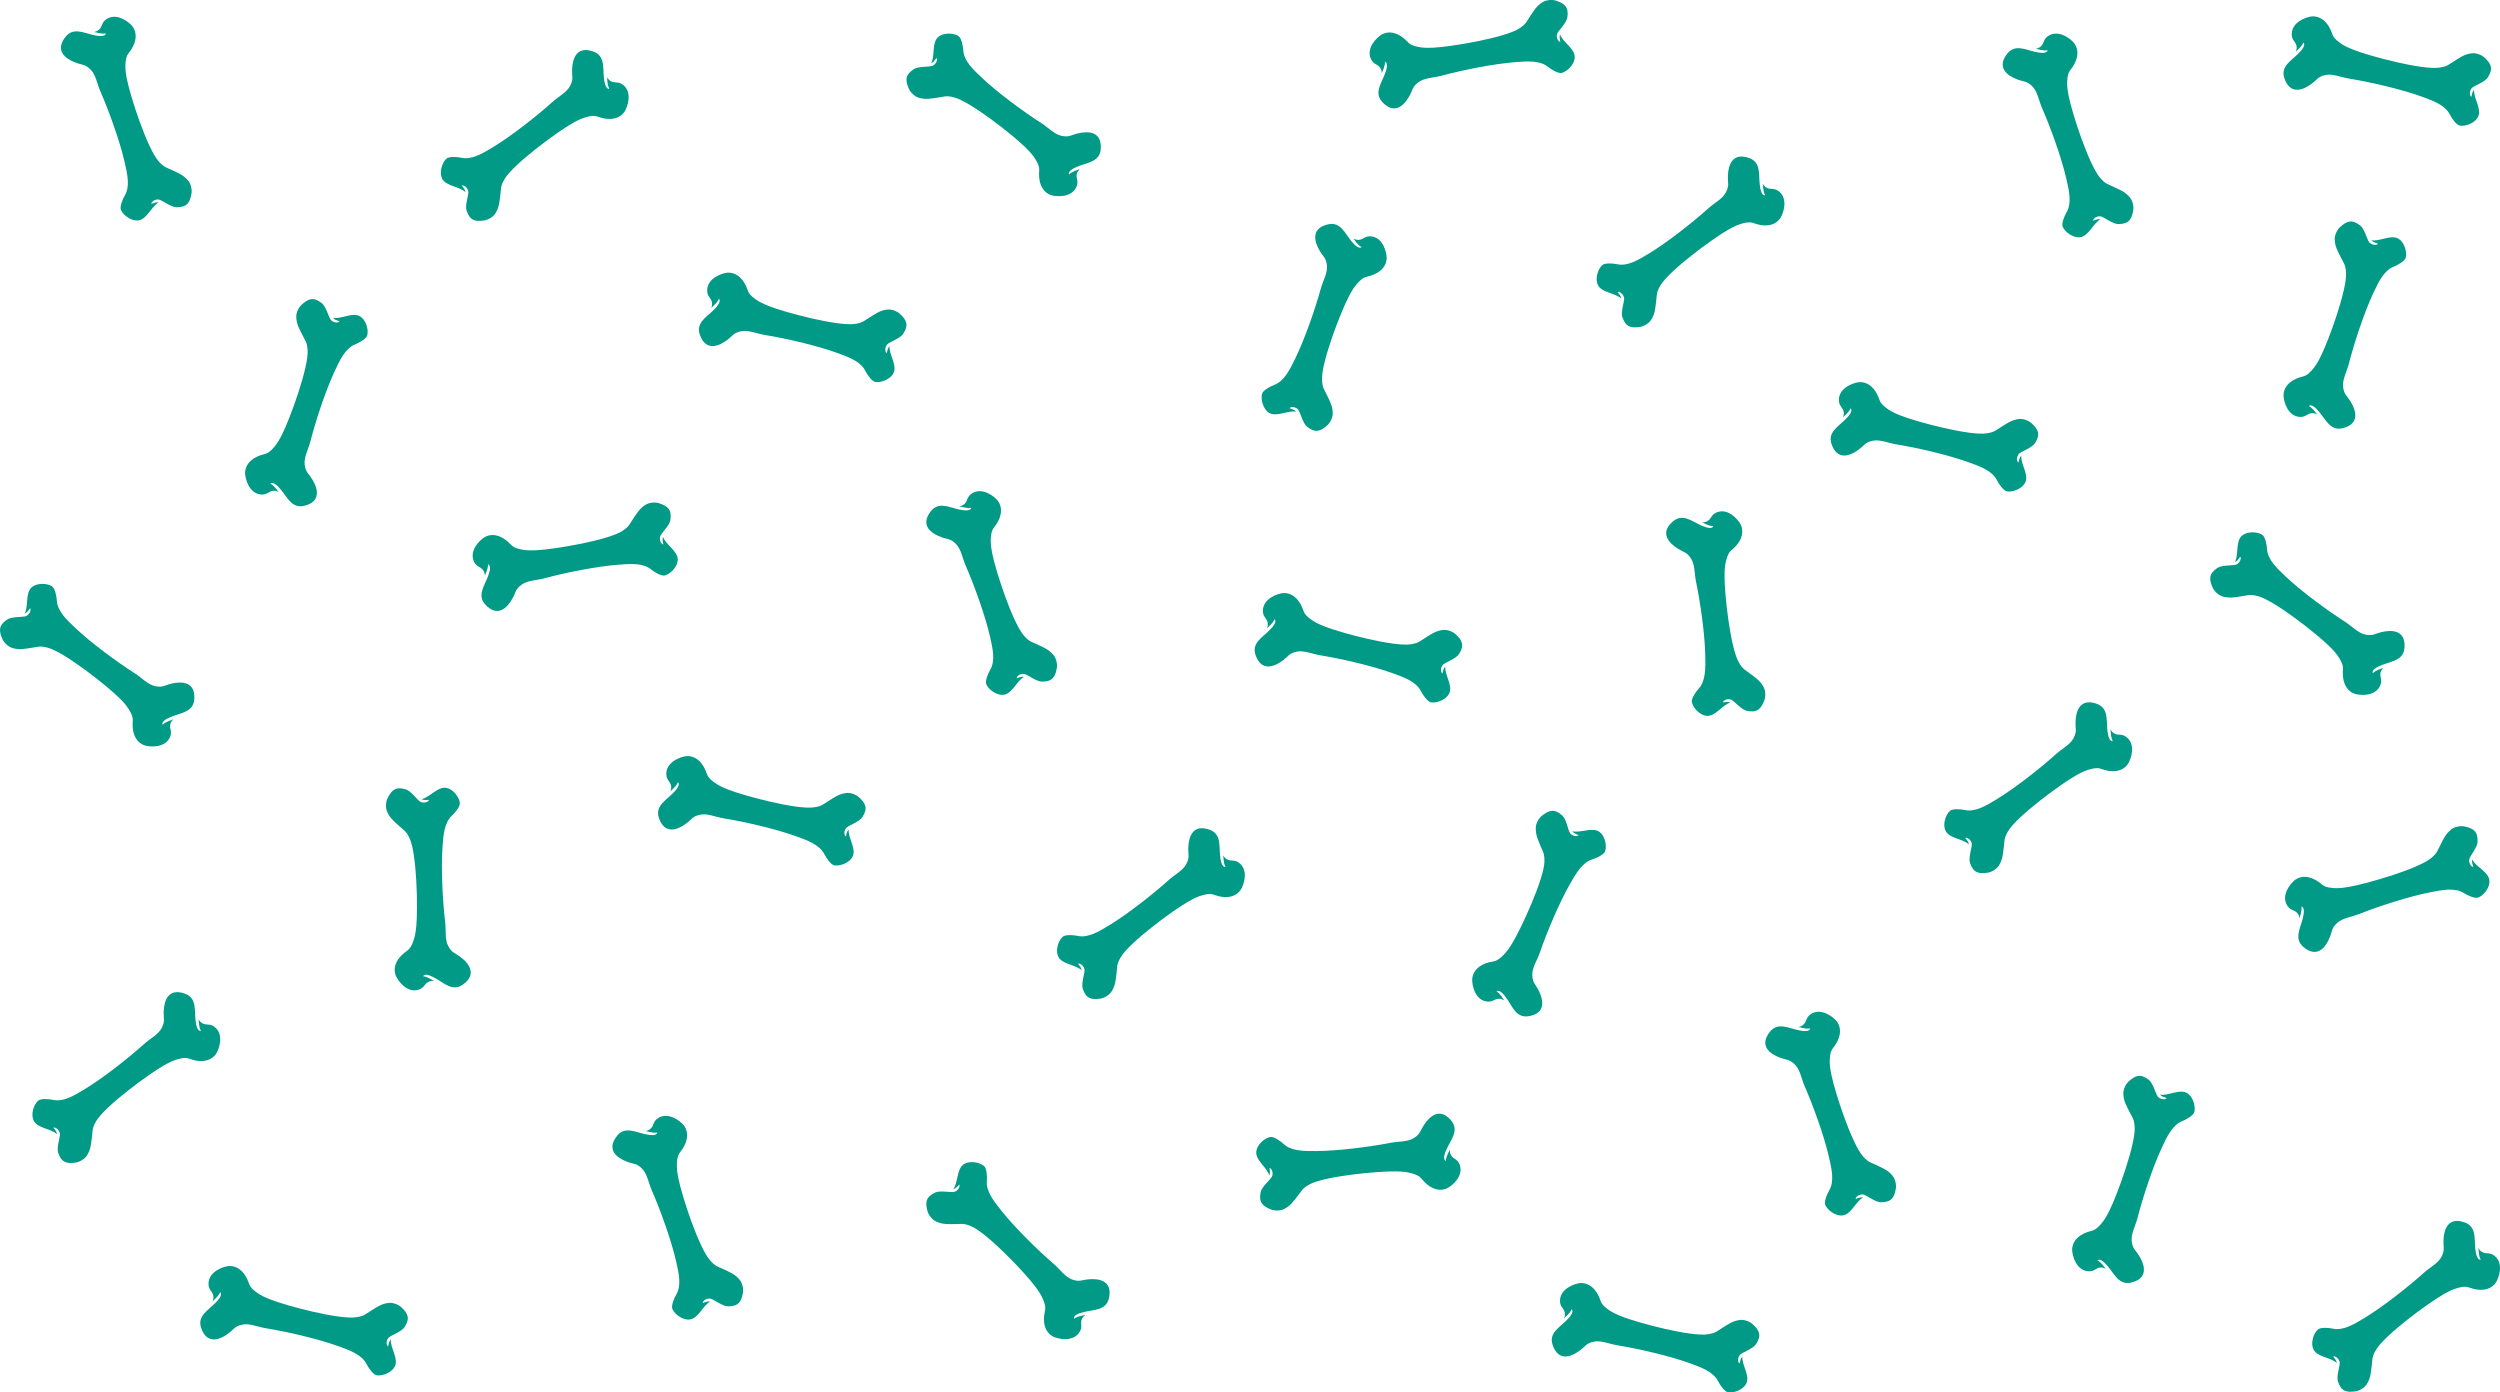 <?xml version="1.0" encoding="UTF-8"?>
<svg id="Calque_2" data-name="Calque 2" xmlns="http://www.w3.org/2000/svg" viewBox="0 0 3771.49 2100.7">
  <defs>
    <style>
      .cls-1 {
        fill: #009a87;
        fill-rule: evenodd;
        stroke-width: 0px;
      }
    </style>
  </defs>
  <g id="Layer_1" data-name="Layer 1">
    <g>
      <path class="cls-1" d="m239.43,243.5c-17.25-19.27-42.8-97.93-47.84-123.47-1.72-8.63-2.78-15.33-2.33-23.39.94-16.5,5.19-14.66,11.15-26.16,7.5-14.45,4.21-26.38-2.86-33.27-10.32-10.01-27.15-17.54-39.61-6.21-6.13,5.57-2.9,14.24-16.09,17.34,3.82.17,9.34,3.28,17.87,2.09-1.03,5.36-10.58,4.23-18.54,2.49-14.92-3.26-30.61-12.02-42.21,2.48-16.51,20.73-.88,33.24,15.58,39.26,10.3,3.78,13.69,1.89,22.2,10.38,7.84,7.81,9.76,21.63,14.75,32.99,13.01,29.69,29.18,74.69,36.43,106.11,4.3,18.52,8.48,37.16.38,50.76-3.19,5.35-8.06,17-5.81,21.96,3.73,8.26,15.92,16.85,25.92,15.69,13.52-1.57,19.78-21.34,31.28-27.19-3.98.57-.85-1.59-11.44,2.28.17-4.24,6.98-7.59,11.85-6.51,4.9,1.07,17.97,11.58,26.42,11.54,15.99-.09,20.04-7.24,22.39-20.85.92-5.25-.73-14.08-4.99-19.22-7.29-8.79-15.36-11.61-24.75-16.12-8.26-3.97-11.43-3.66-19.76-12.99h0Z"/>
      <path class="cls-1" d="m1071.35,1901.58c-17.25-19.27-42.8-97.93-47.84-123.47-1.72-8.63-2.78-15.33-2.33-23.39.94-16.5,5.19-14.66,11.15-26.16,7.5-14.45,4.21-26.38-2.86-33.27-10.32-10.01-27.15-17.54-39.61-6.21-6.13,5.57-2.9,14.24-16.09,17.34,3.82.17,9.34,3.28,17.87,2.09-1.03,5.36-10.58,4.23-18.54,2.49-14.92-3.26-30.61-12.02-42.21,2.48-16.51,20.73-.88,33.24,15.58,39.26,10.3,3.78,13.69,1.89,22.2,10.38,7.84,7.81,9.76,21.63,14.75,32.99,13.01,29.69,29.18,74.69,36.43,106.11,4.3,18.52,8.48,37.16.38,50.76-3.19,5.35-8.06,17-5.81,21.96,3.73,8.26,15.92,16.85,25.92,15.69,13.52-1.57,19.78-21.34,31.28-27.19-3.98.57-.85-1.59-11.44,2.28.17-4.24,6.98-7.59,11.85-6.51,4.9,1.07,17.97,11.58,26.42,11.54,15.99-.09,20.04-7.24,22.39-20.85.92-5.25-.73-14.08-4.99-19.22-7.29-8.79-15.36-11.6-24.75-16.12-8.26-3.97-11.43-3.66-19.76-12.99h0Z"/>
      <path class="cls-1" d="m1994.39,572.93c-1.26-25.84,28.44-103.02,40.6-126.03,4.11-7.79,7.49-13.66,12.92-19.63,11.12-12.22,13.26-8.12,25.13-13.3,14.93-6.5,19.89-17.84,18.74-27.64-1.71-14.27-10.04-30.72-26.86-29.77-8.27.47-11.22,9.24-23.42,3.34,2.86,2.54,5.19,8.43,12.56,12.88-4.17,3.52-10.88-3.37-15.97-9.74-9.54-11.93-16.21-28.62-34.35-24.65-25.88,5.7-21.62,25.26-12.63,40.31,5.62,9.43,9.45,10.09,10.71,22.04,1.17,11-6.04,22.94-9.32,34.91-8.59,31.25-24.38,76.39-38.54,105.36-8.32,17.09-16.82,34.21-31.68,39.67-5.85,2.15-16.97,8.12-18.35,13.4-2.31,8.76,1.75,23.12,10.25,28.51,11.49,7.3,28.8-4.12,41.42-1.42-3.45-2.06.34-1.77-10.32-5.44,2.81-3.19,10.2-1.5,13.3,2.4,3.13,3.92,6.66,20.31,13.26,25.6,12.48,10,20.12,7,30.53-2.09,4.02-3.49,8.31-11.4,8.22-18.07-.13-11.41-4.62-18.69-9.07-28.11-3.91-8.28-6.57-10.04-7.16-22.53h0Z"/>
      <path class="cls-1" d="m2810.59,1744.57c-17.25-19.27-42.8-97.93-47.84-123.47-1.72-8.63-2.78-15.33-2.33-23.39.94-16.5,5.19-14.66,11.15-26.16,7.5-14.45,4.21-26.38-2.86-33.27-10.32-10.01-27.15-17.54-39.61-6.21-6.13,5.57-2.9,14.24-16.09,17.34,3.82.17,9.34,3.28,17.87,2.09-1.03,5.36-10.58,4.23-18.54,2.49-14.92-3.26-30.61-12.02-42.21,2.48-16.51,20.73-.88,33.24,15.58,39.26,10.3,3.78,13.69,1.89,22.2,10.38,7.84,7.81,9.76,21.63,14.75,32.99,13.01,29.69,29.18,74.69,36.43,106.11,4.3,18.52,8.48,37.16.38,50.76-3.19,5.35-8.06,17-5.81,21.96,3.73,8.26,15.92,16.85,25.92,15.69,13.52-1.57,19.78-21.34,31.28-27.19-3.98.57-.85-1.59-11.44,2.27.17-4.24,6.98-7.59,11.85-6.51,4.9,1.07,17.97,11.58,26.42,11.54,15.99-.09,20.04-7.24,22.39-20.85.92-5.25-.73-14.08-4.99-19.22-7.29-8.79-15.36-11.6-24.75-16.12-8.26-3.97-11.43-3.66-19.76-12.99h0Z"/>
      <path class="cls-1" d="m1544.89,959.15c-17.25-19.27-42.8-97.93-47.84-123.47-1.72-8.63-2.78-15.33-2.33-23.39.94-16.5,5.19-14.66,11.15-26.16,7.5-14.45,4.21-26.38-2.86-33.27-10.32-10.01-27.15-17.54-39.61-6.21-6.13,5.57-2.9,14.24-16.09,17.34,3.82.17,9.34,3.28,17.87,2.09-1.03,5.36-10.58,4.23-18.54,2.49-14.92-3.26-30.61-12.02-42.21,2.48-16.51,20.73-.88,33.24,15.58,39.26,10.3,3.78,13.69,1.89,22.2,10.38,7.84,7.81,9.76,21.63,14.75,32.99,13.01,29.69,29.18,74.69,36.43,106.11,4.3,18.52,8.48,37.16.38,50.76-3.19,5.35-8.06,17-5.81,21.96,3.73,8.26,15.92,16.85,25.92,15.69,13.52-1.57,19.78-21.34,31.28-27.19-3.98.57-.85-1.59-11.44,2.28.17-4.24,6.98-7.59,11.85-6.51,4.9,1.07,17.97,11.58,26.42,11.54,15.99-.09,20.04-7.24,22.39-20.85.92-5.25-.73-14.08-4.99-19.22-7.29-8.79-15.36-11.6-24.75-16.12-8.26-3.97-11.43-3.66-19.76-12.99h0Z"/>
      <path class="cls-1" d="m3168.74,268.88c-17.25-19.27-42.8-97.93-47.84-123.47-1.72-8.63-2.78-15.33-2.33-23.39.94-16.5,5.19-14.66,11.15-26.16,7.5-14.45,4.21-26.38-2.86-33.27-10.32-10.01-27.15-17.54-39.61-6.21-6.13,5.57-2.9,14.24-16.09,17.34,3.82.17,9.34,3.28,17.87,2.09-1.03,5.36-10.58,4.23-18.54,2.49-14.92-3.26-30.61-12.02-42.21,2.48-16.51,20.73-.88,33.24,15.58,39.26,10.3,3.78,13.69,1.89,22.2,10.38,7.84,7.81,9.76,21.63,14.75,32.99,13.01,29.69,29.18,74.69,36.43,106.11,4.3,18.52,8.48,37.16.38,50.76-3.19,5.35-8.06,17-5.81,21.96,3.73,8.26,15.92,16.85,25.92,15.69,13.52-1.57,19.78-21.34,31.28-27.19-3.98.57-.85-1.59-11.44,2.28.17-4.24,6.98-7.59,11.85-6.51,4.9,1.07,17.97,11.58,26.42,11.54,15.99-.09,20.04-7.24,22.39-20.85.92-5.25-.73-14.08-4.99-19.22-7.29-8.79-15.36-11.6-24.75-16.12-8.26-3.97-11.43-3.66-19.76-12.99h0Z"/>
      <path class="cls-1" d="m3539.24,411.32c1.71,25.81-26.64,103.5-38.4,126.72-3.97,7.86-7.25,13.79-12.58,19.85-10.91,12.41-13.12,8.35-24.9,13.73-14.81,6.76-19.57,18.18-18.25,27.97,1.96,14.24,10.58,30.55,27.37,29.3,8.26-.61,11.06-9.43,23.36-3.75-2.91-2.49-5.34-8.34-12.79-12.66,4.11-3.59,10.94,3.18,16.14,9.46,9.74,11.76,16.7,28.33,34.77,24.05,25.78-6.15,21.18-25.63,11.92-40.53-5.78-9.33-9.62-9.92-11.09-21.85-1.36-10.98,5.64-23.04,8.71-35.07,8.05-31.4,23.05-76.81,36.69-106.02,8.02-17.23,16.22-34.5,30.98-40.21,5.81-2.25,16.82-8.42,18.11-13.72,2.16-8.8-2.15-23.08-10.75-28.33-11.62-7.1-28.72,4.62-41.39,2.14,3.49,2-.31,1.78,10.41,5.26-2.75,3.23-10.17,1.67-13.34-2.17-3.19-3.86-7.02-20.19-13.7-25.37-12.65-9.78-20.24-6.65-30.49,2.63-3.96,3.56-8.11,11.54-7.91,18.21.33,11.41,4.94,18.6,9.56,27.94,4.06,8.22,6.74,9.92,7.55,22.41h0Z"/>
      <path class="cls-1" d="m464.07,528.42c1.71,25.81-26.64,103.5-38.4,126.72-3.97,7.86-7.25,13.79-12.58,19.85-10.91,12.41-13.12,8.35-24.9,13.73-14.81,6.76-19.57,18.18-18.25,27.97,1.96,14.24,10.58,30.55,27.37,29.3,8.26-.61,11.06-9.43,23.36-3.75-2.91-2.49-5.34-8.34-12.79-12.66,4.11-3.59,10.94,3.18,16.14,9.46,9.74,11.76,16.7,28.33,34.77,24.05,25.78-6.15,21.18-25.63,11.92-40.53-5.78-9.33-9.62-9.92-11.09-21.85-1.36-10.98,5.64-23.04,8.71-35.07,8.05-31.4,23.05-76.81,36.69-106.02,8.02-17.23,16.22-34.5,30.98-40.21,5.81-2.25,16.82-8.42,18.11-13.72,2.16-8.8-2.15-23.08-10.75-28.33-11.62-7.1-28.72,4.62-41.39,2.14,3.49,2-.31,1.78,10.41,5.26-2.75,3.23-10.17,1.67-13.34-2.17-3.19-3.86-7.02-20.19-13.7-25.37-12.65-9.78-20.24-6.65-30.49,2.63-3.96,3.56-8.11,11.54-7.91,18.21.33,11.41,4.94,18.6,9.56,27.94,4.06,8.22,6.74,9.92,7.55,22.41h0Z"/>
      <path class="cls-1" d="m3220.35,1700.21c1.71,25.81-26.64,103.5-38.4,126.72-3.97,7.86-7.25,13.79-12.58,19.85-10.91,12.41-13.12,8.35-24.9,13.73-14.81,6.76-19.57,18.18-18.25,27.97,1.96,14.24,10.58,30.55,27.37,29.3,8.27-.61,11.06-9.43,23.36-3.75-2.91-2.49-5.34-8.34-12.79-12.66,4.11-3.59,10.94,3.18,16.14,9.46,9.74,11.76,16.7,28.33,34.77,24.05,25.78-6.15,21.18-25.63,11.92-40.53-5.78-9.33-9.62-9.92-11.09-21.85-1.36-10.98,5.64-23.04,8.71-35.07,8.05-31.4,23.05-76.81,36.69-106.02,8.02-17.23,16.22-34.5,30.98-40.21,5.81-2.25,16.82-8.42,18.11-13.72,2.16-8.8-2.15-23.08-10.75-28.33-11.62-7.1-28.72,4.62-41.39,2.14,3.49,2-.31,1.78,10.41,5.26-2.75,3.23-10.17,1.67-13.34-2.17-3.19-3.86-7.02-20.19-13.7-25.37-12.65-9.78-20.24-6.65-30.49,2.63-3.96,3.56-8.11,11.54-7.91,18.21.33,11.41,4.94,18.6,9.56,27.94,4.06,8.22,6.74,9.92,7.55,22.41h0Z"/>
      <path class="cls-1" d="m2329.93,1299.57c-.37,25.86-34.88,101.02-48.47,123.22-4.59,7.51-8.34,13.16-14.13,18.78-11.87,11.5-13.75,7.26-25.92,11.69-15.31,5.55-20.97,16.55-20.44,26.41.81,14.35,8.09,31.3,24.92,31.41,8.29.06,11.78-8.51,23.58-1.86-2.7-2.72-4.65-8.74-11.73-13.65,4.38-3.25,10.65,4.05,15.33,10.73,8.76,12.51,14.37,29.59,32.72,26.77,26.19-4.06,23.17-23.84,15.14-39.44-5.02-9.76-8.79-10.66-9.3-22.68-.47-11.05,7.48-22.51,11.51-34.26,10.55-30.65,29.15-74.7,45.1-102.72,9.38-16.53,18.94-33.08,34.11-37.59,5.97-1.77,17.45-7.04,19.15-12.21,2.86-8.6-.29-23.18-8.44-29.1-11.01-8.01-29,2.29-41.42-1.2,3.32,2.27-.45,1.75,9.96,6.08-3,3-10.27.85-13.12-3.24-2.87-4.11-5.37-20.69-11.61-26.39-11.82-10.77-19.64-8.26-30.6.16-4.23,3.23-9.01,10.85-9.35,17.52-.59,11.4,3.43,18.94,7.28,28.62,3.38,8.51,5.92,10.44,5.73,22.94h0Z"/>
      <path class="cls-1" d="m2623.13,999.13c-12.93-22.4-21.81-104.62-21.51-130.65.09-8.8.42-15.58,2.52-23.37,4.3-15.95,8.08-13.28,16.27-23.32,10.3-12.61,9.53-24.96,4.02-33.15-8.05-11.91-22.98-22.73-37.5-14.2-7.15,4.2-5.76,13.34-19.3,13.68,3.71.95,8.47,5.12,17.06,5.71-2.1,5.03-11.22,1.98-18.66-1.36-13.94-6.25-27.5-18.04-41.82-6.22-20.41,16.9-7.68,32.35,7.2,41.62,9.31,5.81,13.01,4.65,19.6,14.71,6.07,9.25,5.11,23.17,7.67,35.31,6.65,31.73,13.24,79.09,13.9,111.32.41,19.01.68,38.11-10.04,49.76-4.22,4.58-11.38,14.98-10.19,20.3,1.95,8.85,12.13,19.76,22.15,20.67,13.56,1.24,23.73-16.83,36.19-20.19-4.01-.25-.51-1.73-11.66-.12,1.04-4.12,8.39-5.99,12.93-3.94,4.57,2.06,15.21,15.02,23.49,16.71,15.67,3.19,21.1-2.97,26.19-15.82,1.98-4.94,2.18-13.93-.95-19.83-5.33-10.09-12.65-14.51-20.92-20.85-7.27-5.58-10.43-5.93-16.67-16.77h0Z"/>
      <path class="cls-1" d="m2576.45,2012.88c-25.55,4.04-105.49-17.16-129.67-26.78-8.18-3.24-14.39-5.98-20.91-10.73-13.35-9.74-9.5-12.31-15.93-23.55-8.08-14.14-19.88-17.85-29.5-15.65-14.01,3.24-29.46,13.3-26.71,29.91,1.36,8.18,10.39,10.16,5.84,22.92,2.22-3.12,7.82-6.07,11.45-13.88,3.94,3.77-2.18,11.18-7.96,16.93-10.83,10.77-26.71,19.2-20.81,36.81,8.46,25.11,27.44,18.77,41.44,8.21,8.77-6.6,9.01-10.48,20.76-13.02,10.81-2.35,23.46,3.53,35.71,5.5,32,5.17,78.58,16,108.9,26.95,17.89,6.43,35.82,13.03,42.85,27.21,2.76,5.58,9.9,15.99,15.3,16.79,8.96,1.35,22.79-4.23,27.24-13.27,6.02-12.21-7.2-28.19-5.87-41.02-1.68,3.66-1.8-.15-4.29,10.85-3.47-2.45-2.59-9.98.96-13.48,3.56-3.53,19.47-8.82,24.03-15.94,8.6-13.49,4.79-20.76-5.37-30.12-3.91-3.62-12.23-7.03-18.85-6.23-11.33,1.36-18.08,6.61-26.97,12.05-7.81,4.78-9.27,7.61-21.63,9.55h0Z"/>
      <path class="cls-1" d="m2128.23,971.95c-25.55,4.04-105.49-17.16-129.67-26.78-8.18-3.24-14.39-5.98-20.91-10.73-13.35-9.74-9.5-12.31-15.93-23.55-8.08-14.14-19.88-17.85-29.5-15.65-14.01,3.24-29.46,13.3-26.71,29.91,1.36,8.18,10.39,10.16,5.84,22.92,2.22-3.12,7.82-6.07,11.45-13.88,3.94,3.77-2.18,11.18-7.96,16.93-10.83,10.77-26.71,19.2-20.81,36.81,8.46,25.11,27.44,18.77,41.44,8.21,8.77-6.61,9.01-10.48,20.76-13.02,10.81-2.35,23.46,3.53,35.71,5.5,32,5.17,78.58,16,108.9,26.95,17.89,6.43,35.82,13.03,42.85,27.21,2.76,5.58,9.91,15.99,15.3,16.79,8.96,1.35,22.79-4.23,27.24-13.27,6.02-12.21-7.2-28.19-5.87-41.02-1.68,3.66-1.8-.15-4.29,10.85-3.47-2.45-2.59-9.98.96-13.48,3.56-3.53,19.47-8.82,24.03-15.94,8.6-13.49,4.79-20.76-5.37-30.12-3.91-3.62-12.22-7.03-18.85-6.23-11.33,1.36-18.08,6.61-26.97,12.05-7.81,4.78-9.27,7.61-21.63,9.55h0Z"/>
      <path class="cls-1" d="m2997.19,653.73c-25.55,4.04-105.49-17.16-129.67-26.78-8.18-3.24-14.39-5.98-20.91-10.73-13.35-9.74-9.5-12.31-15.93-23.55-8.08-14.14-19.88-17.85-29.5-15.65-14.01,3.24-29.46,13.3-26.71,29.91,1.36,8.18,10.39,10.16,5.84,22.92,2.22-3.12,7.82-6.07,11.45-13.88,3.94,3.77-2.18,11.18-7.96,16.93-10.83,10.77-26.71,19.2-20.81,36.81,8.46,25.11,27.44,18.77,41.44,8.21,8.77-6.61,9.01-10.48,20.76-13.02,10.81-2.35,23.46,3.53,35.71,5.5,32,5.17,78.58,16,108.9,26.95,17.89,6.43,35.82,13.03,42.85,27.21,2.76,5.58,9.9,15.99,15.3,16.79,8.96,1.35,22.79-4.23,27.24-13.27,6.02-12.21-7.2-28.19-5.87-41.02-1.68,3.66-1.8-.15-4.29,10.85-3.47-2.45-2.59-9.98.96-13.48,3.56-3.53,19.47-8.82,24.03-15.94,8.6-13.49,4.79-20.76-5.37-30.12-3.91-3.62-12.23-7.03-18.85-6.23-11.33,1.36-18.08,6.61-26.97,12.05-7.81,4.78-9.27,7.61-21.63,9.55h0Z"/>
      <path class="cls-1" d="m1289.89,488.61c-25.55,4.04-105.49-17.16-129.67-26.78-8.18-3.24-14.39-5.98-20.91-10.73-13.35-9.74-9.5-12.31-15.93-23.55-8.08-14.14-19.88-17.85-29.5-15.65-14.01,3.24-29.46,13.3-26.71,29.91,1.36,8.18,10.39,10.16,5.84,22.92,2.22-3.12,7.82-6.07,11.45-13.88,3.94,3.77-2.18,11.18-7.96,16.93-10.83,10.77-26.71,19.2-20.81,36.81,8.46,25.11,27.44,18.77,41.44,8.21,8.77-6.61,9.01-10.48,20.76-13.02,10.81-2.35,23.46,3.53,35.71,5.5,32,5.17,78.58,16,108.9,26.95,17.89,6.43,35.82,13.03,42.85,27.21,2.76,5.58,9.91,15.99,15.3,16.79,8.96,1.35,22.79-4.23,27.24-13.27,6.02-12.21-7.2-28.19-5.87-41.02-1.68,3.66-1.8-.15-4.29,10.85-3.47-2.45-2.59-9.98.96-13.48,3.56-3.53,19.47-8.82,24.03-15.94,8.6-13.49,4.79-20.76-5.37-30.12-3.91-3.62-12.23-7.03-18.85-6.23-11.33,1.36-18.08,6.61-26.97,12.05-7.81,4.78-9.27,7.61-21.63,9.55h0Z"/>
      <path class="cls-1" d="m3667.6,1294.53c-19.85,16.58-99.34,39.41-125.03,43.58-8.69,1.42-15.42,2.26-23.45,1.53-16.46-1.51-14.47-5.69-25.76-12.04-14.19-7.99-26.22-5.12-33.35,1.72-10.36,9.97-18.46,26.54-7.57,39.38,5.36,6.32,14.13,3.39,16.78,16.67.3-3.82,3.6-9.22,2.7-17.79,5.32,1.21,3.87,10.71,1.86,18.62-3.77,14.8-13.07,30.18,1.03,42.27,20.15,17.21,33.19,2.02,39.77-14.23,4.13-10.17,2.36-13.62,11.13-21.83,8.07-7.56,21.95-9.01,33.48-13.61,30.12-11.98,75.65-26.6,107.3-32.77,18.65-3.66,37.43-7.2,50.74,1.36,5.24,3.37,16.71,8.64,21.75,6.56,8.38-3.44,17.39-15.33,16.57-25.37-1.1-13.57-20.65-20.5-26.1-32.19.44,4-1.62.8,1.88,11.51-4.23-.32-7.34-7.24-6.1-12.06,1.24-4.86,12.19-17.56,12.44-26.01.46-15.99-6.54-20.28-20.07-23.1-5.21-1.1-14.1.24-19.38,4.33-9.03,6.98-12.12,14.95-16.96,24.18-4.25,8.11-4.05,11.3-13.66,19.3h0Z"/>
      <path class="cls-1" d="m537.61,1987.16c-25.55,4.04-105.49-17.16-129.67-26.78-8.18-3.24-14.39-5.98-20.91-10.73-13.35-9.74-9.5-12.31-15.93-23.55-8.08-14.14-19.88-17.85-29.5-15.65-14.01,3.24-29.46,13.3-26.71,29.91,1.36,8.18,10.39,10.16,5.84,22.92,2.22-3.12,7.82-6.07,11.45-13.88,3.94,3.77-2.18,11.18-7.96,16.93-10.83,10.77-26.71,19.2-20.81,36.81,8.46,25.11,27.44,18.77,41.44,8.21,8.77-6.6,9.01-10.48,20.76-13.02,10.81-2.35,23.46,3.53,35.71,5.5,32,5.17,78.58,16,108.9,26.95,17.89,6.43,35.82,13.03,42.85,27.21,2.76,5.58,9.9,15.99,15.3,16.79,8.96,1.35,22.79-4.23,27.24-13.27,6.02-12.21-7.2-28.19-5.87-41.02-1.68,3.66-1.8-.15-4.29,10.85-3.47-2.45-2.59-9.98.96-13.48,3.56-3.53,19.47-8.82,24.03-15.94,8.6-13.49,4.79-20.76-5.37-30.12-3.91-3.62-12.22-7.03-18.85-6.23-11.33,1.36-18.08,6.61-26.97,12.05-7.81,4.78-9.27,7.61-21.63,9.55h0Z"/>
      <path class="cls-1" d="m3680.37,101.96c-25.55,4.04-105.49-17.16-129.67-26.78-8.18-3.24-14.39-5.98-20.91-10.73-13.35-9.74-9.5-12.31-15.93-23.55-8.08-14.14-19.88-17.85-29.5-15.65-14.01,3.24-29.46,13.3-26.71,29.91,1.36,8.18,10.39,10.16,5.84,22.92,2.22-3.12,7.82-6.07,11.45-13.88,3.94,3.77-2.18,11.18-7.96,16.93-10.83,10.77-26.71,19.2-20.81,36.81,8.46,25.11,27.44,18.77,41.44,8.21,8.77-6.61,9.01-10.48,20.76-13.02,10.81-2.35,23.46,3.53,35.71,5.5,32,5.17,78.58,16,108.9,26.95,17.89,6.43,35.82,13.03,42.85,27.21,2.76,5.58,9.9,15.99,15.3,16.79,8.96,1.35,22.79-4.23,27.24-13.27,6.02-12.21-7.2-28.19-5.87-41.02-1.68,3.66-1.8-.15-4.29,10.85-3.47-2.45-2.59-9.98.96-13.48,3.56-3.53,19.47-8.82,24.03-15.94,8.6-13.49,4.79-20.76-5.37-30.12-3.91-3.62-12.23-7.03-18.85-6.23-11.33,1.36-18.08,6.61-26.97,12.05-7.81,4.78-9.27,7.61-21.63,9.55h0Z"/>
      <path class="cls-1" d="m2292.13,42.81c-21.61,14.22-103.18,27.86-129.18,29.08-8.79.42-15.57.49-23.47-1.15-16.18-3.37-13.73-7.3-24.23-14.89-13.19-9.55-25.47-8.06-33.33-2.09-11.42,8.73-21.36,24.27-11.99,38.26,4.61,6.89,13.66,4.97,14.78,18.47.74-3.76,4.62-8.75,4.71-17.37,5.15,1.81,2.63,11.08-.27,18.71-5.43,14.28-16.41,28.5-3.78,42.11,18.06,19.39,32.74,5.78,41.13-9.61,5.26-9.63,3.89-13.26,13.54-20.43,8.88-6.6,22.83-6.45,34.81-9.71,31.28-8.48,78.18-17.82,110.33-20.36,18.95-1.52,38.01-2.9,50.26,7.12,4.82,3.94,15.62,10.48,20.86,8.99,8.72-2.47,19.02-13.26,19.34-23.32.45-13.61-18.18-22.71-22.27-34.95-.02,4.02-1.7.61.56,11.65-4.17-.8-6.47-8.02-4.69-12.68,1.79-4.68,14.11-16.06,15.32-24.43,2.27-15.83-4.2-20.89-17.32-25.23-5.05-1.69-14.04-1.36-19.74,2.1-9.77,5.91-13.75,13.48-19.6,22.1-5.15,7.58-5.31,10.76-15.77,17.62h0Z"/>
      <path class="cls-1" d="m938.96,800.96c-21.61,14.22-103.18,27.86-129.18,29.08-8.79.42-15.57.49-23.47-1.15-16.18-3.37-13.73-7.3-24.23-14.89-13.19-9.55-25.47-8.06-33.33-2.09-11.42,8.73-21.36,24.27-11.99,38.26,4.61,6.89,13.66,4.97,14.78,18.47.74-3.76,4.62-8.75,4.71-17.37,5.15,1.81,2.63,11.08-.27,18.71-5.43,14.28-16.41,28.5-3.78,42.11,18.06,19.39,32.74,5.78,41.13-9.61,5.26-9.63,3.89-13.26,13.54-20.43,8.88-6.6,22.83-6.46,34.81-9.71,31.28-8.48,78.18-17.82,110.33-20.36,18.95-1.52,38.01-2.9,50.26,7.12,4.82,3.94,15.62,10.48,20.86,8.99,8.72-2.47,19.02-13.26,19.34-23.32.45-13.61-18.18-22.71-22.27-34.95-.02,4.02-1.7.61.56,11.65-4.17-.8-6.47-8.02-4.69-12.68,1.79-4.68,14.11-16.06,15.32-24.43,2.27-15.83-4.2-20.89-17.32-25.23-5.05-1.69-14.04-1.36-19.74,2.1-9.77,5.91-13.75,13.48-19.6,22.1-5.15,7.58-5.31,10.76-15.77,17.62h0Z"/>
      <path class="cls-1" d="m618,1264.86c10.93,23.45,12.59,106.13,10.02,132.03-.86,8.76-1.78,15.48-4.55,23.06-5.68,15.52-9.21,12.52-18.25,21.81-11.36,11.66-11.68,24.03-6.9,32.67,6.98,12.57,20.91,24.65,36.11,17.42,7.48-3.56,6.9-12.79,20.42-11.94-3.61-1.27-7.99-5.84-16.5-7.18,2.53-4.83,11.35-.99,18.47,2.99,13.34,7.44,25.82,20.38,41.12,9.85,21.81-15.06,10.48-31.55-3.54-42.09-8.77-6.61-12.56-5.77-18.24-16.36-5.24-9.74-3.07-23.52-4.56-35.85-3.85-32.18-6.28-79.94-4.12-112.11,1.25-18.97,2.65-38.03,14.34-48.69,4.6-4.2,12.64-13.93,11.92-19.34-1.17-8.99-10.35-20.74-20.26-22.52-13.4-2.42-25.11,14.69-37.81,16.96,3.98.6.35,1.77,11.61,1.14-1.39,4.01-8.88,5.24-13.22,2.8-4.37-2.45-13.84-16.29-21.95-18.7-15.33-4.55-21.28,1.12-27.47,13.47-2.4,4.75-3.39,13.69-.79,19.84,4.43,10.52,11.34,15.56,19.02,22.6,6.75,6.19,9.88,6.81,15.14,18.16h0Z"/>
      <path class="cls-1" d="m1228.21,1217.91c-25.55,4.04-105.49-17.16-129.67-26.78-8.18-3.24-14.39-5.98-20.91-10.73-13.35-9.74-9.5-12.31-15.93-23.55-8.08-14.14-19.88-17.85-29.5-15.65-14.01,3.24-29.46,13.3-26.71,29.91,1.36,8.18,10.39,10.16,5.84,22.92,2.22-3.12,7.82-6.07,11.45-13.88,3.94,3.77-2.18,11.18-7.96,16.93-10.83,10.77-26.71,19.2-20.81,36.81,8.46,25.11,27.44,18.77,41.44,8.21,8.77-6.61,9.01-10.48,20.76-13.02,10.81-2.35,23.46,3.53,35.71,5.5,32,5.17,78.58,16,108.9,26.95,17.89,6.43,35.82,13.03,42.85,27.21,2.76,5.58,9.9,15.99,15.3,16.79,8.96,1.35,22.79-4.23,27.24-13.27,6.02-12.21-7.2-28.19-5.87-41.02-1.68,3.66-1.8-.15-4.29,10.85-3.47-2.45-2.59-9.98.96-13.48,3.56-3.53,19.47-8.82,24.03-15.94,8.6-13.49,4.79-20.76-5.37-30.12-3.91-3.62-12.23-7.03-18.85-6.23-11.33,1.36-18.08,6.61-26.97,12.05-7.81,4.78-9.27,7.61-21.63,9.55h0Z"/>
      <path class="cls-1" d="m1439.25,146.92c25.05,6.44,90,57.64,108.38,76.07,6.22,6.22,10.83,11.2,14.93,18.15,8.39,14.24,3.83,15.07,5.27,27.94,1.8,16.18,11.16,24.27,20.87,26.08,14.14,2.59,32.32-.51,36.39-16.85,2-8.04-5.5-13.45,3.74-23.36-3.28,1.98-9.59,2.46-16.02,8.19-2.12-5.02,6.44-9.4,14.03-12.38,14.22-5.58,32.13-7.02,33.71-25.52,2.21-26.41-17.73-28.12-34.77-23.98-10.67,2.58-12.43,6.04-24.23,3.71-10.85-2.14-20.13-12.56-30.59-19.23-27.31-17.45-65.76-45.89-89.25-67.98-13.87-13.01-27.7-26.18-28.52-41.99-.32-6.22-2.74-18.61-7.37-21.49-7.69-4.8-22.6-5.17-30.27,1.36-10.37,8.82-4.59,28.73-10.9,39.98,2.99-2.69,1.59.85,8.25-8.25,2.21,3.62-1.59,10.19-6.23,12-4.67,1.83-21.37.36-28.38,5.09-13.25,8.96-12.64,17.15-7.03,29.78,2.15,4.87,8.43,11.31,14.83,13.2,10.94,3.26,19.22,1.11,29.53-.35,9.07-1.29,11.54-3.31,23.64-.18h0Z"/>
      <path class="cls-1" d="m1975.35,1786.86c22.58-12.62,104.92-20.35,130.94-19.68,8.8.21,15.57.64,23.33,2.84,15.89,4.53,13.17,8.27,23.09,16.6,12.46,10.48,24.82,9.88,33.09,4.49,12.02-7.88,23.05-22.66,14.72-37.3-4.1-7.2-13.26-5.94-13.41-19.49-1.01,3.69-5.24,8.4-5.95,16.98-5-2.17-1.82-11.25,1.62-18.64,6.44-13.85,18.43-27.24,6.81-41.73-16.62-20.64-32.24-8.13-41.72,6.62-5.94,9.23-4.83,12.95-14.98,19.4-9.33,5.94-23.24,4.79-35.42,7.18-31.82,6.2-79.27,12.14-111.51,12.34-19.01.15-38.12.15-49.61-10.73-4.52-4.28-14.82-11.58-20.16-10.47-8.88,1.83-19.93,11.85-20.97,21.86-1.43,13.54,16.5,23.96,19.69,36.47.31-4.01,1.74-.48.28-11.66,4.1,1.1,5.88,8.47,3.76,12.98-2.12,4.54-15.23,15-17.04,23.26-3.41,15.63,2.68,21.14,15.45,26.41,4.92,2.05,13.9,2.37,19.84-.67,10.17-5.19,14.68-12.45,21.14-20.62,5.68-7.19,6.07-10.35,17-16.44h0Z"/>
      <path class="cls-1" d="m3406.08,899.27c25.05,6.44,90,57.64,108.38,76.07,6.22,6.22,10.83,11.2,14.93,18.15,8.39,14.24,3.83,15.07,5.27,27.94,1.8,16.18,11.16,24.27,20.87,26.08,14.14,2.59,32.32-.51,36.39-16.85,2-8.04-5.5-13.45,3.74-23.36-3.28,1.98-9.59,2.46-16.02,8.19-2.12-5.02,6.44-9.4,14.03-12.38,14.22-5.58,32.13-7.02,33.71-25.52,2.21-26.41-17.73-28.12-34.77-23.98-10.67,2.58-12.43,6.04-24.23,3.71-10.85-2.14-20.13-12.56-30.59-19.23-27.31-17.45-65.76-45.89-89.25-67.98-13.87-13.01-27.7-26.18-28.52-41.99-.32-6.22-2.74-18.61-7.37-21.49-7.69-4.8-22.6-5.17-30.27,1.36-10.37,8.82-4.59,28.73-10.9,39.98,2.99-2.69,1.59.85,8.25-8.25,2.21,3.62-1.59,10.19-6.23,12-4.67,1.83-21.37.36-28.38,5.09-13.25,8.96-12.64,17.15-7.03,29.78,2.15,4.87,8.43,11.31,14.83,13.2,10.94,3.26,19.22,1.11,29.53-.35,9.07-1.29,11.54-3.31,23.64-.18h0Z"/>
      <path class="cls-1" d="m1464.92,1849.81c23.89,9.92,80.94,69.79,96.53,90.63,5.28,7.04,9.14,12.62,12.21,20.08,6.29,15.28,1.66,15.46,1.26,28.41-.51,16.28,7.61,25.61,16.97,28.76,13.63,4.56,32.07,4.07,38.4-11.53,3.12-7.68-3.54-14.1,7-22.59-3.52,1.5-9.84,1.08-17.02,5.84-1.39-5.27,7.7-8.39,15.64-10.27,14.86-3.51,32.8-2.4,36.98-20.49,5.92-25.83-13.58-30.35-31.03-28.66-10.93,1.05-13.16,4.22-24.51.25-10.44-3.65-18.15-15.28-27.57-23.37-24.57-21.14-58.61-54.73-78.74-79.92-11.89-14.84-23.72-29.84-22.29-45.6.56-6.2-.08-18.81-4.26-22.31-6.93-5.84-21.64-8.31-30.16-2.93-11.52,7.26-8.6,27.79-16.44,38.04,3.34-2.24,1.45,1.06,9.33-7,1.68,3.9-3.01,9.86-7.86,10.99-4.88,1.15-21.21-2.67-28.81,1.02-14.38,7-14.94,15.19-11.17,28.49,1.44,5.13,6.74,12.38,12.81,15.17,10.37,4.77,18.87,3.82,29.28,3.83,9.16.01,11.89-1.64,23.43,3.17h0Z"/>
      <path class="cls-1" d="m71.77,977.05c25.05,6.44,90,57.64,108.38,76.07,6.22,6.22,10.83,11.2,14.93,18.15,8.39,14.24,3.83,15.07,5.27,27.94,1.8,16.18,11.16,24.27,20.87,26.08,14.14,2.59,32.32-.51,36.39-16.85,2-8.04-5.5-13.45,3.74-23.36-3.28,1.98-9.59,2.46-16.02,8.19-2.12-5.02,6.44-9.4,14.03-12.38,14.22-5.58,32.13-7.02,33.71-25.52,2.21-26.41-17.73-28.12-34.77-23.98-10.67,2.58-12.43,6.04-24.23,3.71-10.85-2.14-20.13-12.56-30.59-19.23-27.31-17.45-65.76-45.89-89.25-67.98-13.87-13.01-27.7-26.18-28.52-41.99-.32-6.22-2.74-18.61-7.37-21.49-7.69-4.8-22.6-5.17-30.27,1.36-10.37,8.82-4.59,28.73-10.9,39.98,2.99-2.69,1.59.85,8.25-8.25,2.21,3.62-1.59,10.19-6.23,12-4.67,1.83-21.37.36-28.38,5.09-13.25,8.96-12.64,17.15-7.03,29.78,2.15,4.87,8.43,11.31,14.83,13.2,10.94,3.26,19.22,1.11,29.53-.35,9.07-1.29,11.54-3.31,23.64-.18h0Z"/>
      <path class="cls-1" d="m144.89,1691.62c12.87-22.44,79.51-71.42,102.16-84.23,7.66-4.34,13.68-7.46,21.47-9.56,15.96-4.29,15.54.32,28.34,2.36,16.08,2.57,26.37-4.29,30.69-13.18,6.26-12.94,8.11-31.29-6.56-39.56-7.22-4.07-14.43,1.72-21.52-9.82,1.04,3.69-.18,9.9,3.63,17.62-5.41.71-7.35-8.71-8.2-16.82-1.6-15.19,1.79-32.84-15.63-39.28-24.87-9.15-31.83,9.61-32.37,27.14-.35,10.97,2.51,13.59-2.87,24.34-4.95,9.89-17.46,16.06-26.68,24.37-24.09,21.69-61.73,51.18-89.27,67.94-16.23,9.91-32.61,19.74-48.07,16.32-6.08-1.35-18.67-2.31-22.67,1.39-6.67,6.14-10.99,20.41-6.74,29.54,5.74,12.35,26.47,12.07,35.64,21.14-1.8-3.6,1.24-1.31-5.76-10.15,4.08-1.17,9.4,4.24,9.91,9.2.52,4.99-5.34,20.7-2.65,28.71,5.11,15.15,13.17,16.75,26.84,14.7,5.27-.77,13.14-5.12,16.67-10.78,6.05-9.68,6.19-18.23,7.52-28.56,1.17-9.09-.12-12,6.12-22.84h0Z"/>
      <path class="cls-1" d="m2504.65,430.98c12.87-22.44,79.51-71.42,102.16-84.23,7.66-4.34,13.68-7.46,21.47-9.56,15.96-4.29,15.54.32,28.34,2.36,16.08,2.57,26.37-4.29,30.69-13.18,6.26-12.94,8.11-31.29-6.56-39.56-7.22-4.07-14.43,1.72-21.52-9.82,1.04,3.69-.18,9.9,3.63,17.62-5.41.71-7.35-8.71-8.2-16.82-1.6-15.19,1.79-32.84-15.63-39.28-24.87-9.15-31.83,9.61-32.37,27.14-.35,10.97,2.51,13.59-2.87,24.34-4.95,9.89-17.46,16.06-26.68,24.37-24.09,21.69-61.73,51.18-89.27,67.94-16.23,9.91-32.61,19.74-48.07,16.32-6.08-1.35-18.67-2.31-22.67,1.39-6.67,6.13-10.99,20.41-6.74,29.54,5.74,12.34,26.47,12.07,35.64,21.14-1.8-3.6,1.24-1.31-5.76-10.15,4.08-1.17,9.4,4.24,9.91,9.2.52,4.99-5.34,20.7-2.65,28.71,5.11,15.15,13.17,16.75,26.84,14.7,5.27-.77,13.14-5.12,16.67-10.78,6.05-9.68,6.19-18.23,7.52-28.56,1.17-9.09-.12-12,6.12-22.84h0Z"/>
      <path class="cls-1" d="m3584.17,2036.74c12.87-22.44,79.51-71.42,102.16-84.23,7.66-4.34,13.68-7.46,21.47-9.56,15.96-4.29,15.54.32,28.34,2.36,16.08,2.57,26.37-4.29,30.69-13.18,6.26-12.94,8.11-31.29-6.56-39.56-7.22-4.07-14.43,1.72-21.52-9.82,1.04,3.69-.18,9.9,3.63,17.62-5.41.71-7.35-8.71-8.2-16.82-1.6-15.19,1.79-32.84-15.63-39.28-24.87-9.15-31.83,9.61-32.37,27.14-.35,10.97,2.51,13.59-2.87,24.34-4.95,9.89-17.46,16.06-26.68,24.37-24.09,21.69-61.73,51.18-89.27,67.94-16.23,9.91-32.61,19.74-48.07,16.32-6.08-1.35-18.67-2.31-22.67,1.39-6.67,6.13-10.99,20.41-6.74,29.54,5.74,12.34,26.47,12.06,35.64,21.14-1.8-3.6,1.24-1.31-5.76-10.15,4.08-1.17,9.4,4.24,9.91,9.2.52,4.99-5.34,20.7-2.65,28.71,5.11,15.15,13.17,16.75,26.84,14.7,5.27-.77,13.14-5.12,16.67-10.78,6.05-9.68,6.19-18.23,7.52-28.56,1.17-9.09-.12-12,6.12-22.84h0Z"/>
      <path class="cls-1" d="m3029.11,1254.36c12.87-22.44,79.51-71.42,102.16-84.23,7.66-4.34,13.68-7.46,21.47-9.56,15.96-4.29,15.54.32,28.34,2.36,16.08,2.57,26.37-4.29,30.69-13.18,6.26-12.94,8.11-31.29-6.56-39.56-7.22-4.07-14.43,1.72-21.52-9.82,1.04,3.69-.18,9.9,3.63,17.62-5.41.71-7.35-8.71-8.2-16.82-1.6-15.19,1.79-32.84-15.63-39.28-24.87-9.15-31.83,9.61-32.37,27.14-.35,10.97,2.51,13.59-2.87,24.34-4.95,9.89-17.46,16.06-26.68,24.37-24.09,21.69-61.73,51.18-89.27,67.94-16.23,9.91-32.61,19.74-48.07,16.32-6.08-1.35-18.67-2.31-22.67,1.39-6.67,6.14-10.99,20.41-6.74,29.54,5.74,12.35,26.47,12.07,35.64,21.14-1.8-3.6,1.24-1.31-5.76-10.15,4.08-1.17,9.4,4.24,9.91,9.2.52,4.99-5.34,20.7-2.65,28.71,5.11,15.15,13.17,16.75,26.84,14.7,5.27-.77,13.14-5.12,16.67-10.78,6.05-9.68,6.19-18.23,7.52-28.56,1.17-9.09-.12-12,6.12-22.84h0Z"/>
      <path class="cls-1" d="m761.03,270.37c12.87-22.44,79.51-71.42,102.16-84.23,7.66-4.34,13.68-7.46,21.47-9.56,15.96-4.29,15.54.32,28.34,2.36,16.08,2.57,26.37-4.29,30.69-13.18,6.26-12.94,8.11-31.29-6.56-39.56-7.22-4.07-14.43,1.72-21.52-9.82,1.04,3.69-.18,9.9,3.63,17.62-5.41.71-7.35-8.71-8.2-16.82-1.6-15.19,1.79-32.84-15.63-39.28-24.87-9.15-31.83,9.61-32.37,27.14-.35,10.97,2.51,13.59-2.87,24.34-4.95,9.89-17.46,16.06-26.68,24.37-24.09,21.69-61.73,51.18-89.27,67.94-16.23,9.91-32.61,19.74-48.07,16.32-6.08-1.35-18.67-2.31-22.67,1.39-6.67,6.13-10.99,20.41-6.74,29.54,5.74,12.34,26.47,12.07,35.64,21.14-1.8-3.6,1.24-1.31-5.76-10.15,4.08-1.17,9.4,4.24,9.91,9.2.52,4.99-5.34,20.7-2.65,28.71,5.11,15.15,13.17,16.75,26.84,14.7,5.27-.77,13.14-5.12,16.67-10.78,6.05-9.68,6.19-18.23,7.52-28.56,1.17-9.09-.12-12,6.12-22.84h0Z"/>
      <path class="cls-1" d="m1690.62,1444.26c12.87-22.44,79.51-71.42,102.16-84.23,7.66-4.34,13.68-7.46,21.47-9.56,15.96-4.29,15.54.32,28.34,2.36,16.08,2.57,26.37-4.29,30.69-13.18,6.26-12.94,8.11-31.29-6.56-39.56-7.22-4.07-14.43,1.72-21.52-9.82,1.04,3.69-.18,9.9,3.63,17.62-5.41.71-7.35-8.71-8.2-16.82-1.6-15.19,1.79-32.84-15.63-39.28-24.87-9.15-31.83,9.61-32.37,27.14-.35,10.97,2.51,13.59-2.87,24.34-4.95,9.89-17.46,16.06-26.68,24.37-24.09,21.69-61.73,51.18-89.27,67.94-16.23,9.91-32.61,19.74-48.07,16.32-6.08-1.35-18.67-2.31-22.67,1.39-6.67,6.14-10.99,20.41-6.74,29.54,5.74,12.35,26.47,12.07,35.64,21.14-1.8-3.6,1.24-1.31-5.76-10.15,4.08-1.17,9.4,4.24,9.91,9.2.52,4.99-5.34,20.7-2.65,28.71,5.11,15.15,13.17,16.75,26.84,14.7,5.27-.77,13.14-5.12,16.67-10.78,6.05-9.68,6.19-18.23,7.52-28.56,1.17-9.09-.12-12,6.12-22.84h0Z"/>
    </g>
  </g>
</svg>